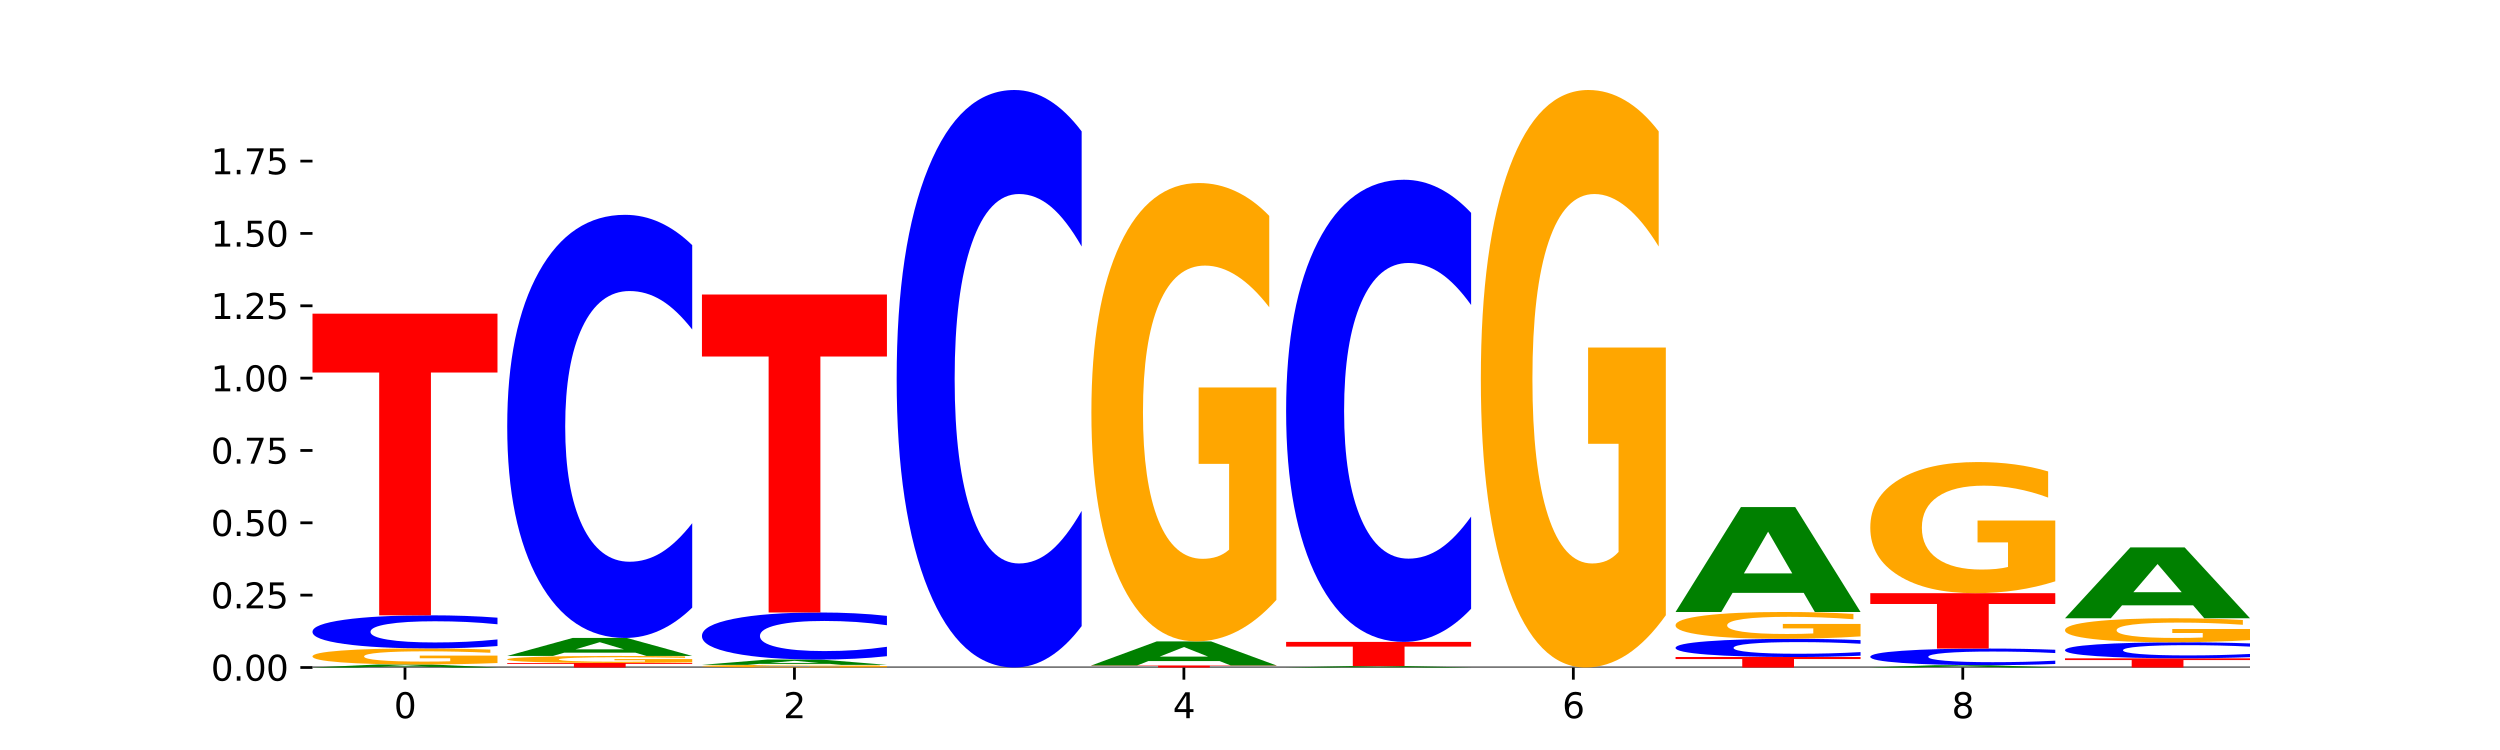 <?xml version="1.0" encoding="utf-8" standalone="no"?>
<!DOCTYPE svg PUBLIC "-//W3C//DTD SVG 1.1//EN"
  "http://www.w3.org/Graphics/SVG/1.1/DTD/svg11.dtd">
<svg xmlns:xlink="http://www.w3.org/1999/xlink" width="720pt" height="216pt" viewBox="0 0 720 216" xmlns="http://www.w3.org/2000/svg" version="1.1">
 <defs>
  <style type="text/css">*{stroke-linejoin: round; stroke-linecap: butt}</style>
 </defs>
 <g id="figure_1">
  <g id="patch_1">
   <path d="M 0 216 
L 720 216 
L 720 0 
L 0 0 
z
" style="fill: #ffffff"/>
  </g>
  <g id="axes_1">
   <g id="patch_2">
    <path d="M 90 192.24 
L 648 192.24 
L 648 25.92 
L 90 25.92 
z
" style="fill: #ffffff"/>
   </g>
   <g id="line2d_1">
    <path d="M 90 192.24 
L 648 192.24 
" clip-path="url(#pd2c209ac0e)" style="fill: none; stroke: #000000; stroke-width: 0.5; stroke-linecap: square"/>
   </g>
   <g id="patch_3">
    <path d="M 126.905 192.082 
L 106.415 192.082 
L 103.18 192.24 
L 90 192.24 
L 108.823 191.373 
L 124.454 191.373 
L 143.276 192.24 
L 130.107 192.24 
L 126.905 192.082 
z
M 109.683 191.921 
L 123.604 191.921 
L 116.655 191.576 
L 109.683 191.921 
z
" clip-path="url(#pd2c209ac0e)" style="fill: #008000"/>
   </g>
   <g id="patch_4">
    <path d="M 143.276 190.954 
Q 137.903 191.164 132.124 191.269 
Q 126.345 191.373 120.184 191.373 
Q 106.262 191.373 98.131 190.75 
Q 90 190.127 90 189.062 
Q 90 187.984 98.274 187.366 
Q 106.561 186.748 120.972 186.748 
Q 126.525 186.748 131.611 186.832 
Q 136.709 186.915 141.223 187.079 
L 141.223 188.001 
Q 136.566 187.79 131.957 187.686 
Q 127.348 187.581 122.716 187.581 
Q 114.143 187.581 109.498 187.965 
Q 104.853 188.348 104.853 189.062 
Q 104.853 189.769 109.331 190.155 
Q 113.808 190.54 122.047 190.54 
Q 124.292 190.54 126.214 190.518 
Q 128.136 190.495 129.665 190.447 
L 129.665 189.581 
L 120.889 189.581 
L 120.889 188.81 
L 143.276 188.81 
L 143.276 190.954 
z
" clip-path="url(#pd2c209ac0e)" style="fill: #ffa600"/>
   </g>
   <g id="patch_5">
    <path d="M 143.276 186.064 
Q 138.82 186.403 134.001 186.574 
Q 129.182 186.748 123.934 186.748 
Q 108.282 186.748 99.141 185.463 
Q 90 184.178 90 181.981 
Q 90 179.776 99.141 178.493 
Q 108.282 177.208 123.934 177.208 
Q 129.182 177.208 134.001 177.382 
Q 138.82 177.553 143.276 177.892 
L 143.276 179.793 
Q 138.78 179.344 134.417 179.135 
Q 130.055 178.926 125.236 178.926 
Q 116.591 178.926 111.638 179.74 
Q 106.698 180.552 106.698 181.981 
Q 106.698 183.404 111.638 184.217 
Q 116.591 185.029 125.236 185.029 
Q 130.055 185.029 134.417 184.82 
Q 138.78 184.61 143.276 184.16 
L 143.276 186.064 
z
" clip-path="url(#pd2c209ac0e)" style="fill: #0000ff"/>
   </g>
   <g id="patch_6">
    <path d="M 90 90.341 
L 143.276 90.341 
L 143.276 107.283 
L 124.109 107.283 
L 124.109 177.208 
L 109.204 177.208 
L 109.204 107.283 
L 90 107.283 
L 90 90.341 
z
" clip-path="url(#pd2c209ac0e)" style="fill: #ff0000"/>
   </g>
   <g id="patch_7">
    <path d="M 146.08 190.946 
L 199.357 190.946 
L 199.357 191.198 
L 180.19 191.198 
L 180.19 192.24 
L 165.285 192.24 
L 165.285 191.198 
L 146.08 191.198 
L 146.08 190.946 
z
" clip-path="url(#pd2c209ac0e)" style="fill: #ff0000"/>
   </g>
   <g id="patch_8">
    <path d="M 199.357 190.762 
Q 193.984 190.854 188.205 190.9 
Q 182.426 190.946 176.265 190.946 
Q 162.343 190.946 154.212 190.672 
Q 146.08 190.398 146.08 189.929 
Q 146.08 189.455 154.355 189.183 
Q 162.641 188.911 177.053 188.911 
Q 182.605 188.911 187.691 188.948 
Q 192.79 188.985 197.303 189.057 
L 197.303 189.463 
Q 192.646 189.37 188.038 189.324 
Q 183.429 189.278 178.796 189.278 
Q 170.223 189.278 165.578 189.447 
Q 160.934 189.615 160.934 189.929 
Q 160.934 190.24 165.411 190.41 
Q 169.889 190.579 178.127 190.579 
Q 180.372 190.579 182.294 190.569 
Q 184.217 190.559 185.745 190.538 
L 185.745 190.158 
L 176.969 190.158 
L 176.969 189.819 
L 199.357 189.819 
L 199.357 190.762 
z
" clip-path="url(#pd2c209ac0e)" style="fill: #ffa600"/>
   </g>
   <g id="patch_9">
    <path d="M 182.985 187.968 
L 162.496 187.968 
L 159.261 188.911 
L 146.08 188.911 
L 164.903 183.734 
L 180.534 183.734 
L 199.357 188.911 
L 186.187 188.911 
L 182.985 187.968 
z
M 165.764 187.007 
L 179.684 187.007 
L 172.735 184.948 
L 165.764 187.007 
z
" clip-path="url(#pd2c209ac0e)" style="fill: #008000"/>
   </g>
   <g id="patch_10">
    <path d="M 199.357 174.998 
Q 194.9 179.328 190.081 181.518 
Q 185.263 183.734 180.014 183.734 
Q 164.363 183.734 155.222 167.321 
Q 146.08 150.907 146.08 122.839 
Q 146.08 94.67 155.222 78.282 
Q 164.363 61.869 180.014 61.869 
Q 185.263 61.869 190.081 64.085 
Q 194.9 66.275 199.357 70.604 
L 199.357 94.897 
Q 194.86 89.157 190.498 86.489 
Q 186.135 83.82 181.316 83.82 
Q 172.672 83.82 167.718 94.217 
Q 162.779 104.588 162.779 122.839 
Q 162.779 141.014 167.718 151.411 
Q 172.672 161.782 181.316 161.782 
Q 186.135 161.782 190.498 159.114 
Q 194.86 156.42 199.357 150.681 
L 199.357 174.998 
z
" clip-path="url(#pd2c209ac0e)" style="fill: #0000ff"/>
   </g>
   <g id="patch_11">
    <path d="M 255.437 192.171 
Q 250.064 192.206 244.285 192.223 
Q 238.506 192.24 232.345 192.24 
Q 218.423 192.24 210.292 192.137 
Q 202.161 192.035 202.161 191.859 
Q 202.161 191.682 210.435 191.58 
Q 218.722 191.478 233.133 191.478 
Q 238.685 191.478 243.772 191.492 
Q 248.87 191.506 253.384 191.533 
L 253.384 191.685 
Q 248.727 191.65 244.118 191.633 
Q 239.509 191.615 234.876 191.615 
Q 226.304 191.615 221.659 191.679 
Q 217.014 191.742 217.014 191.859 
Q 217.014 191.976 221.492 192.039 
Q 225.969 192.103 234.208 192.103 
Q 236.453 192.103 238.375 192.099 
Q 240.297 192.095 241.826 192.088 
L 241.826 191.945 
L 233.05 191.945 
L 233.05 191.818 
L 255.437 191.818 
L 255.437 192.171 
z
" clip-path="url(#pd2c209ac0e)" style="fill: #ffa600"/>
   </g>
   <g id="patch_12">
    <path d="M 239.065 191.201 
L 218.576 191.201 
L 215.341 191.478 
L 202.161 191.478 
L 220.983 189.955 
L 236.615 189.955 
L 255.437 191.478 
L 242.268 191.478 
L 239.065 191.201 
z
M 221.844 190.918 
L 235.765 190.918 
L 228.815 190.312 
L 221.844 190.918 
z
" clip-path="url(#pd2c209ac0e)" style="fill: #008000"/>
   </g>
   <g id="patch_13">
    <path d="M 255.437 188.983 
Q 250.981 189.464 246.162 189.708 
Q 241.343 189.955 236.094 189.955 
Q 220.443 189.955 211.302 188.128 
Q 202.161 186.302 202.161 183.178 
Q 202.161 180.044 211.302 178.22 
Q 220.443 176.394 236.094 176.394 
Q 241.343 176.394 246.162 176.64 
Q 250.981 176.884 255.437 177.366 
L 255.437 180.069 
Q 250.94 179.43 246.578 179.133 
Q 242.215 178.836 237.397 178.836 
Q 228.752 178.836 223.799 179.993 
Q 218.859 181.148 218.859 183.178 
Q 218.859 185.201 223.799 186.358 
Q 228.752 187.512 237.397 187.512 
Q 242.215 187.512 246.578 187.215 
Q 250.94 186.915 255.437 186.277 
L 255.437 188.983 
z
" clip-path="url(#pd2c209ac0e)" style="fill: #0000ff"/>
   </g>
   <g id="patch_14">
    <path d="M 202.161 84.821 
L 255.437 84.821 
L 255.437 102.68 
L 236.27 102.68 
L 236.27 176.394 
L 221.365 176.394 
L 221.365 102.68 
L 202.161 102.68 
L 202.161 84.821 
z
" clip-path="url(#pd2c209ac0e)" style="fill: #ff0000"/>
   </g>
   <g id="patch_15">
    <path d="M 311.518 180.318 
Q 307.061 186.228 302.242 189.217 
Q 297.423 192.24 292.175 192.24 
Q 276.524 192.24 267.382 169.84 
Q 258.241 147.439 258.241 109.132 
Q 258.241 70.687 267.382 48.32 
Q 276.524 25.92 292.175 25.92 
Q 297.423 25.92 302.242 28.943 
Q 307.061 31.932 311.518 37.842 
L 311.518 70.996 
Q 307.021 63.162 302.658 59.521 
Q 298.296 55.879 293.477 55.879 
Q 284.832 55.879 279.879 70.068 
Q 274.94 84.223 274.94 109.132 
Q 274.94 133.937 279.879 148.126 
Q 284.832 162.281 293.477 162.281 
Q 298.296 162.281 302.658 158.639 
Q 307.021 154.963 311.518 147.13 
L 311.518 180.318 
z
" clip-path="url(#pd2c209ac0e)" style="fill: #0000ff"/>
   </g>
   <g id="patch_16">
    <path d="M 314.322 191.646 
L 367.598 191.646 
L 367.598 191.762 
L 348.431 191.762 
L 348.431 192.24 
L 333.526 192.24 
L 333.526 191.762 
L 314.322 191.762 
L 314.322 191.646 
z
" clip-path="url(#pd2c209ac0e)" style="fill: #ff0000"/>
   </g>
   <g id="patch_17">
    <path d="M 351.226 190.384 
L 330.737 190.384 
L 327.502 191.646 
L 314.322 191.646 
L 333.144 184.719 
L 348.775 184.719 
L 367.598 191.646 
L 354.429 191.646 
L 351.226 190.384 
z
M 334.005 189.099 
L 347.926 189.099 
L 340.976 186.344 
L 334.005 189.099 
z
" clip-path="url(#pd2c209ac0e)" style="fill: #008000"/>
   </g>
   <g id="patch_18">
    <path d="M 367.598 172.776 
Q 362.225 178.748 356.446 181.747 
Q 350.667 184.719 344.506 184.719 
Q 330.584 184.719 322.453 166.941 
Q 314.322 149.162 314.322 118.757 
Q 314.322 87.999 322.596 70.356 
Q 330.882 52.713 345.294 52.713 
Q 350.846 52.713 355.933 55.113 
Q 361.031 57.485 365.544 62.175 
L 365.544 88.489 
Q 360.888 82.463 356.279 79.491 
Q 351.67 76.491 347.037 76.491 
Q 338.464 76.491 333.82 87.453 
Q 329.175 98.388 329.175 118.757 
Q 329.175 138.936 333.653 149.952 
Q 338.13 160.941 346.369 160.941 
Q 348.613 160.941 350.536 160.314 
Q 352.458 159.66 353.986 158.296 
L 353.986 133.591 
L 345.21 133.591 
L 345.21 111.586 
L 367.598 111.586 
L 367.598 172.776 
z
" clip-path="url(#pd2c209ac0e)" style="fill: #ffa600"/>
   </g>
   <g id="patch_19">
    <path d="M 407.307 192.167 
L 386.817 192.167 
L 383.582 192.24 
L 370.402 192.24 
L 389.225 191.841 
L 404.856 191.841 
L 423.678 192.24 
L 410.509 192.24 
L 407.307 192.167 
z
M 390.085 192.093 
L 404.006 192.093 
L 397.057 191.935 
L 390.085 192.093 
z
" clip-path="url(#pd2c209ac0e)" style="fill: #008000"/>
   </g>
   <g id="patch_20">
    <path d="M 370.402 184.868 
L 423.678 184.868 
L 423.678 186.228 
L 404.511 186.228 
L 404.511 191.841 
L 389.606 191.841 
L 389.606 186.228 
L 370.402 186.228 
L 370.402 184.868 
z
" clip-path="url(#pd2c209ac0e)" style="fill: #ff0000"/>
   </g>
   <g id="patch_21">
    <path d="M 423.678 175.327 
Q 419.222 180.056 414.403 182.448 
Q 409.584 184.868 404.336 184.868 
Q 388.684 184.868 379.543 166.941 
Q 370.402 149.014 370.402 118.357 
Q 370.402 87.59 379.543 69.691 
Q 388.684 51.764 404.336 51.764 
Q 409.584 51.764 414.403 54.184 
Q 419.222 56.576 423.678 61.305 
L 423.678 87.838 
Q 419.182 81.569 414.819 78.654 
Q 410.457 75.74 405.638 75.74 
Q 396.993 75.74 392.04 87.095 
Q 387.1 98.423 387.1 118.357 
Q 387.1 138.209 392.04 149.564 
Q 396.993 160.892 405.638 160.892 
Q 410.457 160.892 414.819 157.977 
Q 419.182 155.035 423.678 148.767 
L 423.678 175.327 
z
" clip-path="url(#pd2c209ac0e)" style="fill: #0000ff"/>
   </g>
   <g id="patch_22">
    <path d="M 479.759 177.192 
Q 474.386 184.716 468.607 188.495 
Q 462.828 192.24 456.667 192.24 
Q 442.745 192.24 434.614 169.84 
Q 426.482 147.439 426.482 109.132 
Q 426.482 70.377 434.757 48.149 
Q 443.043 25.92 457.455 25.92 
Q 463.007 25.92 468.093 28.943 
Q 473.192 31.932 477.705 37.842 
L 477.705 70.996 
Q 473.049 63.403 468.44 59.658 
Q 463.831 55.879 459.198 55.879 
Q 450.625 55.879 445.98 69.69 
Q 441.336 83.467 441.336 109.132 
Q 441.336 134.555 445.813 148.435 
Q 450.291 162.281 458.529 162.281 
Q 460.774 162.281 462.697 161.491 
Q 464.619 160.666 466.147 158.949 
L 466.147 127.821 
L 457.371 127.821 
L 457.371 100.096 
L 479.759 100.096 
L 479.759 177.192 
z
" clip-path="url(#pd2c209ac0e)" style="fill: #ffa600"/>
   </g>
   <g id="patch_23">
    <path d="M 482.563 189.225 
L 535.839 189.225 
L 535.839 189.813 
L 516.672 189.813 
L 516.672 192.24 
L 501.767 192.24 
L 501.767 189.813 
L 482.563 189.813 
L 482.563 189.225 
z
" clip-path="url(#pd2c209ac0e)" style="fill: #ff0000"/>
   </g>
   <g id="patch_24">
    <path d="M 535.839 188.849 
Q 531.383 189.036 526.564 189.13 
Q 521.745 189.225 516.496 189.225 
Q 500.845 189.225 491.704 188.519 
Q 482.563 187.813 482.563 186.605 
Q 482.563 185.393 491.704 184.688 
Q 500.845 183.982 516.496 183.982 
Q 521.745 183.982 526.564 184.078 
Q 531.383 184.172 535.839 184.358 
L 535.839 185.403 
Q 531.342 185.156 526.98 185.041 
Q 522.617 184.927 517.799 184.927 
Q 509.154 184.927 504.201 185.374 
Q 499.261 185.82 499.261 186.605 
Q 499.261 187.387 504.201 187.835 
Q 509.154 188.281 517.799 188.281 
Q 522.617 188.281 526.98 188.166 
Q 531.342 188.05 535.839 187.803 
L 535.839 188.849 
z
" clip-path="url(#pd2c209ac0e)" style="fill: #0000ff"/>
   </g>
   <g id="patch_25">
    <path d="M 535.839 183.283 
Q 530.466 183.632 524.687 183.808 
Q 518.908 183.982 512.747 183.982 
Q 498.825 183.982 490.694 182.941 
Q 482.563 181.899 482.563 180.118 
Q 482.563 178.316 490.837 177.282 
Q 499.124 176.249 513.535 176.249 
Q 519.087 176.249 524.174 176.389 
Q 529.272 176.528 533.786 176.803 
L 533.786 178.345 
Q 529.129 177.992 524.52 177.818 
Q 519.911 177.642 515.278 177.642 
Q 506.706 177.642 502.061 178.284 
Q 497.416 178.925 497.416 180.118 
Q 497.416 181.3 501.894 181.945 
Q 506.371 182.589 514.61 182.589 
Q 516.855 182.589 518.777 182.553 
Q 520.699 182.514 522.228 182.434 
L 522.228 180.987 
L 513.452 180.987 
L 513.452 179.698 
L 535.839 179.698 
L 535.839 183.283 
z
" clip-path="url(#pd2c209ac0e)" style="fill: #ffa600"/>
   </g>
   <g id="patch_26">
    <path d="M 519.467 170.745 
L 498.978 170.745 
L 495.743 176.249 
L 482.563 176.249 
L 501.385 146.036 
L 517.017 146.036 
L 535.839 176.249 
L 522.67 176.249 
L 519.467 170.745 
z
M 502.246 165.138 
L 516.167 165.138 
L 509.217 153.12 
L 502.246 165.138 
z
" clip-path="url(#pd2c209ac0e)" style="fill: #008000"/>
   </g>
   <g id="patch_27">
    <path d="M 575.548 192.118 
L 555.059 192.118 
L 551.823 192.24 
L 538.643 192.24 
L 557.466 191.569 
L 573.097 191.569 
L 591.92 192.24 
L 578.75 192.24 
L 575.548 192.118 
z
M 558.326 191.993 
L 572.247 191.993 
L 565.298 191.726 
L 558.326 191.993 
z
" clip-path="url(#pd2c209ac0e)" style="fill: #008000"/>
   </g>
   <g id="patch_28">
    <path d="M 591.92 191.226 
Q 587.463 191.396 582.644 191.482 
Q 577.825 191.569 572.577 191.569 
Q 556.926 191.569 547.784 190.924 
Q 538.643 190.28 538.643 189.178 
Q 538.643 188.072 547.784 187.429 
Q 556.926 186.784 572.577 186.784 
Q 577.825 186.784 582.644 186.871 
Q 587.463 186.957 591.92 187.127 
L 591.92 188.081 
Q 587.423 187.856 583.06 187.751 
Q 578.698 187.646 573.879 187.646 
Q 565.234 187.646 560.281 188.054 
Q 555.342 188.461 555.342 189.178 
Q 555.342 189.891 560.281 190.3 
Q 565.234 190.707 573.879 190.707 
Q 578.698 190.707 583.06 190.602 
Q 587.423 190.496 591.92 190.271 
L 591.92 191.226 
z
" clip-path="url(#pd2c209ac0e)" style="fill: #0000ff"/>
   </g>
   <g id="patch_29">
    <path d="M 538.643 170.837 
L 591.92 170.837 
L 591.92 173.947 
L 572.752 173.947 
L 572.752 186.784 
L 557.847 186.784 
L 557.847 173.947 
L 538.643 173.947 
L 538.643 170.837 
z
" clip-path="url(#pd2c209ac0e)" style="fill: #ff0000"/>
   </g>
   <g id="patch_30">
    <path d="M 591.92 167.42 
Q 586.547 169.128 580.768 169.987 
Q 574.989 170.837 568.828 170.837 
Q 554.906 170.837 546.774 165.75 
Q 538.643 160.663 538.643 151.964 
Q 538.643 143.163 546.918 138.115 
Q 555.204 133.067 569.616 133.067 
Q 575.168 133.067 580.254 133.754 
Q 585.353 134.433 589.866 135.775 
L 589.866 143.304 
Q 585.209 141.579 580.6 140.729 
Q 575.992 139.871 571.359 139.871 
Q 562.786 139.871 558.141 143.007 
Q 553.497 146.136 553.497 151.964 
Q 553.497 157.737 557.974 160.889 
Q 562.452 164.034 570.69 164.034 
Q 572.935 164.034 574.857 163.854 
Q 576.78 163.667 578.308 163.277 
L 578.308 156.208 
L 569.532 156.208 
L 569.532 149.912 
L 591.92 149.912 
L 591.92 167.42 
z
" clip-path="url(#pd2c209ac0e)" style="fill: #ffa600"/>
   </g>
   <g id="patch_31">
    <path d="M 594.724 189.591 
L 648 189.591 
L 648 190.107 
L 628.833 190.107 
L 628.833 192.24 
L 613.928 192.24 
L 613.928 190.107 
L 594.724 190.107 
L 594.724 189.591 
z
" clip-path="url(#pd2c209ac0e)" style="fill: #ff0000"/>
   </g>
   <g id="patch_32">
    <path d="M 648 189.26 
Q 643.544 189.424 638.725 189.507 
Q 633.906 189.591 628.657 189.591 
Q 613.006 189.591 603.865 188.969 
Q 594.724 188.348 594.724 187.286 
Q 594.724 186.22 603.865 185.6 
Q 613.006 184.979 628.657 184.979 
Q 633.906 184.979 638.725 185.062 
Q 643.544 185.145 648 185.309 
L 648 186.229 
Q 643.503 186.011 639.141 185.91 
Q 634.778 185.809 629.959 185.809 
Q 621.315 185.809 616.362 186.203 
Q 611.422 186.595 611.422 187.286 
Q 611.422 187.974 616.362 188.367 
Q 621.315 188.76 629.959 188.76 
Q 634.778 188.76 639.141 188.659 
Q 643.503 188.557 648 188.34 
L 648 189.26 
z
" clip-path="url(#pd2c209ac0e)" style="fill: #0000ff"/>
   </g>
   <g id="patch_33">
    <path d="M 648 184.353 
Q 642.627 184.666 636.848 184.823 
Q 631.069 184.979 624.908 184.979 
Q 610.986 184.979 602.855 184.047 
Q 594.724 183.115 594.724 181.522 
Q 594.724 179.91 602.998 178.985 
Q 611.284 178.061 625.696 178.061 
Q 631.248 178.061 636.335 178.186 
Q 641.433 178.311 645.946 178.557 
L 645.946 179.936 
Q 641.29 179.62 636.681 179.464 
Q 632.072 179.307 627.439 179.307 
Q 618.866 179.307 614.222 179.881 
Q 609.577 180.454 609.577 181.522 
Q 609.577 182.579 614.055 183.157 
Q 618.532 183.732 626.771 183.732 
Q 629.015 183.732 630.938 183.7 
Q 632.86 183.665 634.388 183.594 
L 634.388 182.299 
L 625.612 182.299 
L 625.612 181.146 
L 648 181.146 
L 648 184.353 
z
" clip-path="url(#pd2c209ac0e)" style="fill: #ffa600"/>
   </g>
   <g id="patch_34">
    <path d="M 631.628 174.343 
L 611.139 174.343 
L 607.904 178.061 
L 594.724 178.061 
L 613.546 157.65 
L 629.177 157.65 
L 648 178.061 
L 634.831 178.061 
L 631.628 174.343 
z
M 614.407 170.554 
L 628.328 170.554 
L 621.378 162.436 
L 614.407 170.554 
z
" clip-path="url(#pd2c209ac0e)" style="fill: #008000"/>
   </g>
   <g id="matplotlib.axis_1">
    <g id="xtick_1">
     <g id="line2d_2">
      <defs>
       <path id="mf69a7d12c0" d="M 0 0 
L 0 3.5 
" style="stroke: #000000; stroke-width: 0.8"/>
      </defs>
      <g>
       <use xlink:href="#mf69a7d12c0" x="116.638" y="192.24" style="stroke: #000000; stroke-width: 0.8"/>
      </g>
     </g>
     <g id="text_1">
      <!-- 0 -->
      <g transform="translate(113.457 206.838) scale(0.1 -0.1)">
       <defs>
        <path id="DejaVuSans-30" d="M 2034 4250 
Q 1547 4250 1301 3770 
Q 1056 3291 1056 2328 
Q 1056 1369 1301 889 
Q 1547 409 2034 409 
Q 2525 409 2770 889 
Q 3016 1369 3016 2328 
Q 3016 3291 2770 3770 
Q 2525 4250 2034 4250 
z
M 2034 4750 
Q 2819 4750 3233 4129 
Q 3647 3509 3647 2328 
Q 3647 1150 3233 529 
Q 2819 -91 2034 -91 
Q 1250 -91 836 529 
Q 422 1150 422 2328 
Q 422 3509 836 4129 
Q 1250 4750 2034 4750 
z
" transform="scale(0.016)"/>
       </defs>
       <use xlink:href="#DejaVuSans-30"/>
      </g>
     </g>
    </g>
    <g id="xtick_2">
     <g id="line2d_3">
      <g>
       <use xlink:href="#mf69a7d12c0" x="228.799" y="192.24" style="stroke: #000000; stroke-width: 0.8"/>
      </g>
     </g>
     <g id="text_2">
      <!-- 2 -->
      <g transform="translate(225.618 206.838) scale(0.1 -0.1)">
       <defs>
        <path id="DejaVuSans-32" d="M 1228 531 
L 3431 531 
L 3431 0 
L 469 0 
L 469 531 
Q 828 903 1448 1529 
Q 2069 2156 2228 2338 
Q 2531 2678 2651 2914 
Q 2772 3150 2772 3378 
Q 2772 3750 2511 3984 
Q 2250 4219 1831 4219 
Q 1534 4219 1204 4116 
Q 875 4013 500 3803 
L 500 4441 
Q 881 4594 1212 4672 
Q 1544 4750 1819 4750 
Q 2544 4750 2975 4387 
Q 3406 4025 3406 3419 
Q 3406 3131 3298 2873 
Q 3191 2616 2906 2266 
Q 2828 2175 2409 1742 
Q 1991 1309 1228 531 
z
" transform="scale(0.016)"/>
       </defs>
       <use xlink:href="#DejaVuSans-32"/>
      </g>
     </g>
    </g>
    <g id="xtick_3">
     <g id="line2d_4">
      <g>
       <use xlink:href="#mf69a7d12c0" x="340.96" y="192.24" style="stroke: #000000; stroke-width: 0.8"/>
      </g>
     </g>
     <g id="text_3">
      <!-- 4 -->
      <g transform="translate(337.779 206.838) scale(0.1 -0.1)">
       <defs>
        <path id="DejaVuSans-34" d="M 2419 4116 
L 825 1625 
L 2419 1625 
L 2419 4116 
z
M 2253 4666 
L 3047 4666 
L 3047 1625 
L 3713 1625 
L 3713 1100 
L 3047 1100 
L 3047 0 
L 2419 0 
L 2419 1100 
L 313 1100 
L 313 1709 
L 2253 4666 
z
" transform="scale(0.016)"/>
       </defs>
       <use xlink:href="#DejaVuSans-34"/>
      </g>
     </g>
    </g>
    <g id="xtick_4">
     <g id="line2d_5">
      <g>
       <use xlink:href="#mf69a7d12c0" x="453.121" y="192.24" style="stroke: #000000; stroke-width: 0.8"/>
      </g>
     </g>
     <g id="text_4">
      <!-- 6 -->
      <g transform="translate(449.939 206.838) scale(0.1 -0.1)">
       <defs>
        <path id="DejaVuSans-36" d="M 2113 2584 
Q 1688 2584 1439 2293 
Q 1191 2003 1191 1497 
Q 1191 994 1439 701 
Q 1688 409 2113 409 
Q 2538 409 2786 701 
Q 3034 994 3034 1497 
Q 3034 2003 2786 2293 
Q 2538 2584 2113 2584 
z
M 3366 4563 
L 3366 3988 
Q 3128 4100 2886 4159 
Q 2644 4219 2406 4219 
Q 1781 4219 1451 3797 
Q 1122 3375 1075 2522 
Q 1259 2794 1537 2939 
Q 1816 3084 2150 3084 
Q 2853 3084 3261 2657 
Q 3669 2231 3669 1497 
Q 3669 778 3244 343 
Q 2819 -91 2113 -91 
Q 1303 -91 875 529 
Q 447 1150 447 2328 
Q 447 3434 972 4092 
Q 1497 4750 2381 4750 
Q 2619 4750 2861 4703 
Q 3103 4656 3366 4563 
z
" transform="scale(0.016)"/>
       </defs>
       <use xlink:href="#DejaVuSans-36"/>
      </g>
     </g>
    </g>
    <g id="xtick_5">
     <g id="line2d_6">
      <g>
       <use xlink:href="#mf69a7d12c0" x="565.281" y="192.24" style="stroke: #000000; stroke-width: 0.8"/>
      </g>
     </g>
     <g id="text_5">
      <!-- 8 -->
      <g transform="translate(562.1 206.838) scale(0.1 -0.1)">
       <defs>
        <path id="DejaVuSans-38" d="M 2034 2216 
Q 1584 2216 1326 1975 
Q 1069 1734 1069 1313 
Q 1069 891 1326 650 
Q 1584 409 2034 409 
Q 2484 409 2743 651 
Q 3003 894 3003 1313 
Q 3003 1734 2745 1975 
Q 2488 2216 2034 2216 
z
M 1403 2484 
Q 997 2584 770 2862 
Q 544 3141 544 3541 
Q 544 4100 942 4425 
Q 1341 4750 2034 4750 
Q 2731 4750 3128 4425 
Q 3525 4100 3525 3541 
Q 3525 3141 3298 2862 
Q 3072 2584 2669 2484 
Q 3125 2378 3379 2068 
Q 3634 1759 3634 1313 
Q 3634 634 3220 271 
Q 2806 -91 2034 -91 
Q 1263 -91 848 271 
Q 434 634 434 1313 
Q 434 1759 690 2068 
Q 947 2378 1403 2484 
z
M 1172 3481 
Q 1172 3119 1398 2916 
Q 1625 2713 2034 2713 
Q 2441 2713 2670 2916 
Q 2900 3119 2900 3481 
Q 2900 3844 2670 4047 
Q 2441 4250 2034 4250 
Q 1625 4250 1398 4047 
Q 1172 3844 1172 3481 
z
" transform="scale(0.016)"/>
       </defs>
       <use xlink:href="#DejaVuSans-38"/>
      </g>
     </g>
    </g>
   </g>
   <g id="matplotlib.axis_2">
    <g id="ytick_1">
     <g id="line2d_7">
      <defs>
       <path id="m3be38adac4" d="M 0 0 
L -3.5 0 
" style="stroke: #000000; stroke-width: 0.8"/>
      </defs>
      <g>
       <use xlink:href="#m3be38adac4" x="90" y="192.24" style="stroke: #000000; stroke-width: 0.8"/>
      </g>
     </g>
     <g id="text_6">
      <!-- 0.00 -->
      <g transform="translate(60.734 196.039) scale(0.1 -0.1)">
       <defs>
        <path id="DejaVuSans-2e" d="M 684 794 
L 1344 794 
L 1344 0 
L 684 0 
L 684 794 
z
" transform="scale(0.016)"/>
       </defs>
       <use xlink:href="#DejaVuSans-30"/>
       <use xlink:href="#DejaVuSans-2e" x="63.623"/>
       <use xlink:href="#DejaVuSans-30" x="95.41"/>
       <use xlink:href="#DejaVuSans-30" x="159.033"/>
      </g>
     </g>
    </g>
    <g id="ytick_2">
     <g id="line2d_8">
      <g>
       <use xlink:href="#m3be38adac4" x="90" y="171.405" style="stroke: #000000; stroke-width: 0.8"/>
      </g>
     </g>
     <g id="text_7">
      <!-- 0.25 -->
      <g transform="translate(60.734 175.204) scale(0.1 -0.1)">
       <defs>
        <path id="DejaVuSans-35" d="M 691 4666 
L 3169 4666 
L 3169 4134 
L 1269 4134 
L 1269 2991 
Q 1406 3038 1543 3061 
Q 1681 3084 1819 3084 
Q 2600 3084 3056 2656 
Q 3513 2228 3513 1497 
Q 3513 744 3044 326 
Q 2575 -91 1722 -91 
Q 1428 -91 1123 -41 
Q 819 9 494 109 
L 494 744 
Q 775 591 1075 516 
Q 1375 441 1709 441 
Q 2250 441 2565 725 
Q 2881 1009 2881 1497 
Q 2881 1984 2565 2268 
Q 2250 2553 1709 2553 
Q 1456 2553 1204 2497 
Q 953 2441 691 2322 
L 691 4666 
z
" transform="scale(0.016)"/>
       </defs>
       <use xlink:href="#DejaVuSans-30"/>
       <use xlink:href="#DejaVuSans-2e" x="63.623"/>
       <use xlink:href="#DejaVuSans-32" x="95.41"/>
       <use xlink:href="#DejaVuSans-35" x="159.033"/>
      </g>
     </g>
    </g>
    <g id="ytick_3">
     <g id="line2d_9">
      <g>
       <use xlink:href="#m3be38adac4" x="90" y="150.57" style="stroke: #000000; stroke-width: 0.8"/>
      </g>
     </g>
     <g id="text_8">
      <!-- 0.50 -->
      <g transform="translate(60.734 154.369) scale(0.1 -0.1)">
       <use xlink:href="#DejaVuSans-30"/>
       <use xlink:href="#DejaVuSans-2e" x="63.623"/>
       <use xlink:href="#DejaVuSans-35" x="95.41"/>
       <use xlink:href="#DejaVuSans-30" x="159.033"/>
      </g>
     </g>
    </g>
    <g id="ytick_4">
     <g id="line2d_10">
      <g>
       <use xlink:href="#m3be38adac4" x="90" y="129.735" style="stroke: #000000; stroke-width: 0.8"/>
      </g>
     </g>
     <g id="text_9">
      <!-- 0.75 -->
      <g transform="translate(60.734 133.534) scale(0.1 -0.1)">
       <defs>
        <path id="DejaVuSans-37" d="M 525 4666 
L 3525 4666 
L 3525 4397 
L 1831 0 
L 1172 0 
L 2766 4134 
L 525 4134 
L 525 4666 
z
" transform="scale(0.016)"/>
       </defs>
       <use xlink:href="#DejaVuSans-30"/>
       <use xlink:href="#DejaVuSans-2e" x="63.623"/>
       <use xlink:href="#DejaVuSans-37" x="95.41"/>
       <use xlink:href="#DejaVuSans-35" x="159.033"/>
      </g>
     </g>
    </g>
    <g id="ytick_5">
     <g id="line2d_11">
      <g>
       <use xlink:href="#m3be38adac4" x="90" y="108.9" style="stroke: #000000; stroke-width: 0.8"/>
      </g>
     </g>
     <g id="text_10">
      <!-- 1.00 -->
      <g transform="translate(60.734 112.699) scale(0.1 -0.1)">
       <defs>
        <path id="DejaVuSans-31" d="M 794 531 
L 1825 531 
L 1825 4091 
L 703 3866 
L 703 4441 
L 1819 4666 
L 2450 4666 
L 2450 531 
L 3481 531 
L 3481 0 
L 794 0 
L 794 531 
z
" transform="scale(0.016)"/>
       </defs>
       <use xlink:href="#DejaVuSans-31"/>
       <use xlink:href="#DejaVuSans-2e" x="63.623"/>
       <use xlink:href="#DejaVuSans-30" x="95.41"/>
       <use xlink:href="#DejaVuSans-30" x="159.033"/>
      </g>
     </g>
    </g>
    <g id="ytick_6">
     <g id="line2d_12">
      <g>
       <use xlink:href="#m3be38adac4" x="90" y="88.065" style="stroke: #000000; stroke-width: 0.8"/>
      </g>
     </g>
     <g id="text_11">
      <!-- 1.25 -->
      <g transform="translate(60.734 91.864) scale(0.1 -0.1)">
       <use xlink:href="#DejaVuSans-31"/>
       <use xlink:href="#DejaVuSans-2e" x="63.623"/>
       <use xlink:href="#DejaVuSans-32" x="95.41"/>
       <use xlink:href="#DejaVuSans-35" x="159.033"/>
      </g>
     </g>
    </g>
    <g id="ytick_7">
     <g id="line2d_13">
      <g>
       <use xlink:href="#m3be38adac4" x="90" y="67.23" style="stroke: #000000; stroke-width: 0.8"/>
      </g>
     </g>
     <g id="text_12">
      <!-- 1.50 -->
      <g transform="translate(60.734 71.029) scale(0.1 -0.1)">
       <use xlink:href="#DejaVuSans-31"/>
       <use xlink:href="#DejaVuSans-2e" x="63.623"/>
       <use xlink:href="#DejaVuSans-35" x="95.41"/>
       <use xlink:href="#DejaVuSans-30" x="159.033"/>
      </g>
     </g>
    </g>
    <g id="ytick_8">
     <g id="line2d_14">
      <g>
       <use xlink:href="#m3be38adac4" x="90" y="46.395" style="stroke: #000000; stroke-width: 0.8"/>
      </g>
     </g>
     <g id="text_13">
      <!-- 1.75 -->
      <g transform="translate(60.734 50.194) scale(0.1 -0.1)">
       <use xlink:href="#DejaVuSans-31"/>
       <use xlink:href="#DejaVuSans-2e" x="63.623"/>
       <use xlink:href="#DejaVuSans-37" x="95.41"/>
       <use xlink:href="#DejaVuSans-35" x="159.033"/>
      </g>
     </g>
    </g>
   </g>
  </g>
 </g>
 <defs>
  <clipPath id="pd2c209ac0e">
   <rect x="90" y="25.92" width="558" height="166.32"/>
  </clipPath>
 </defs>
</svg>
